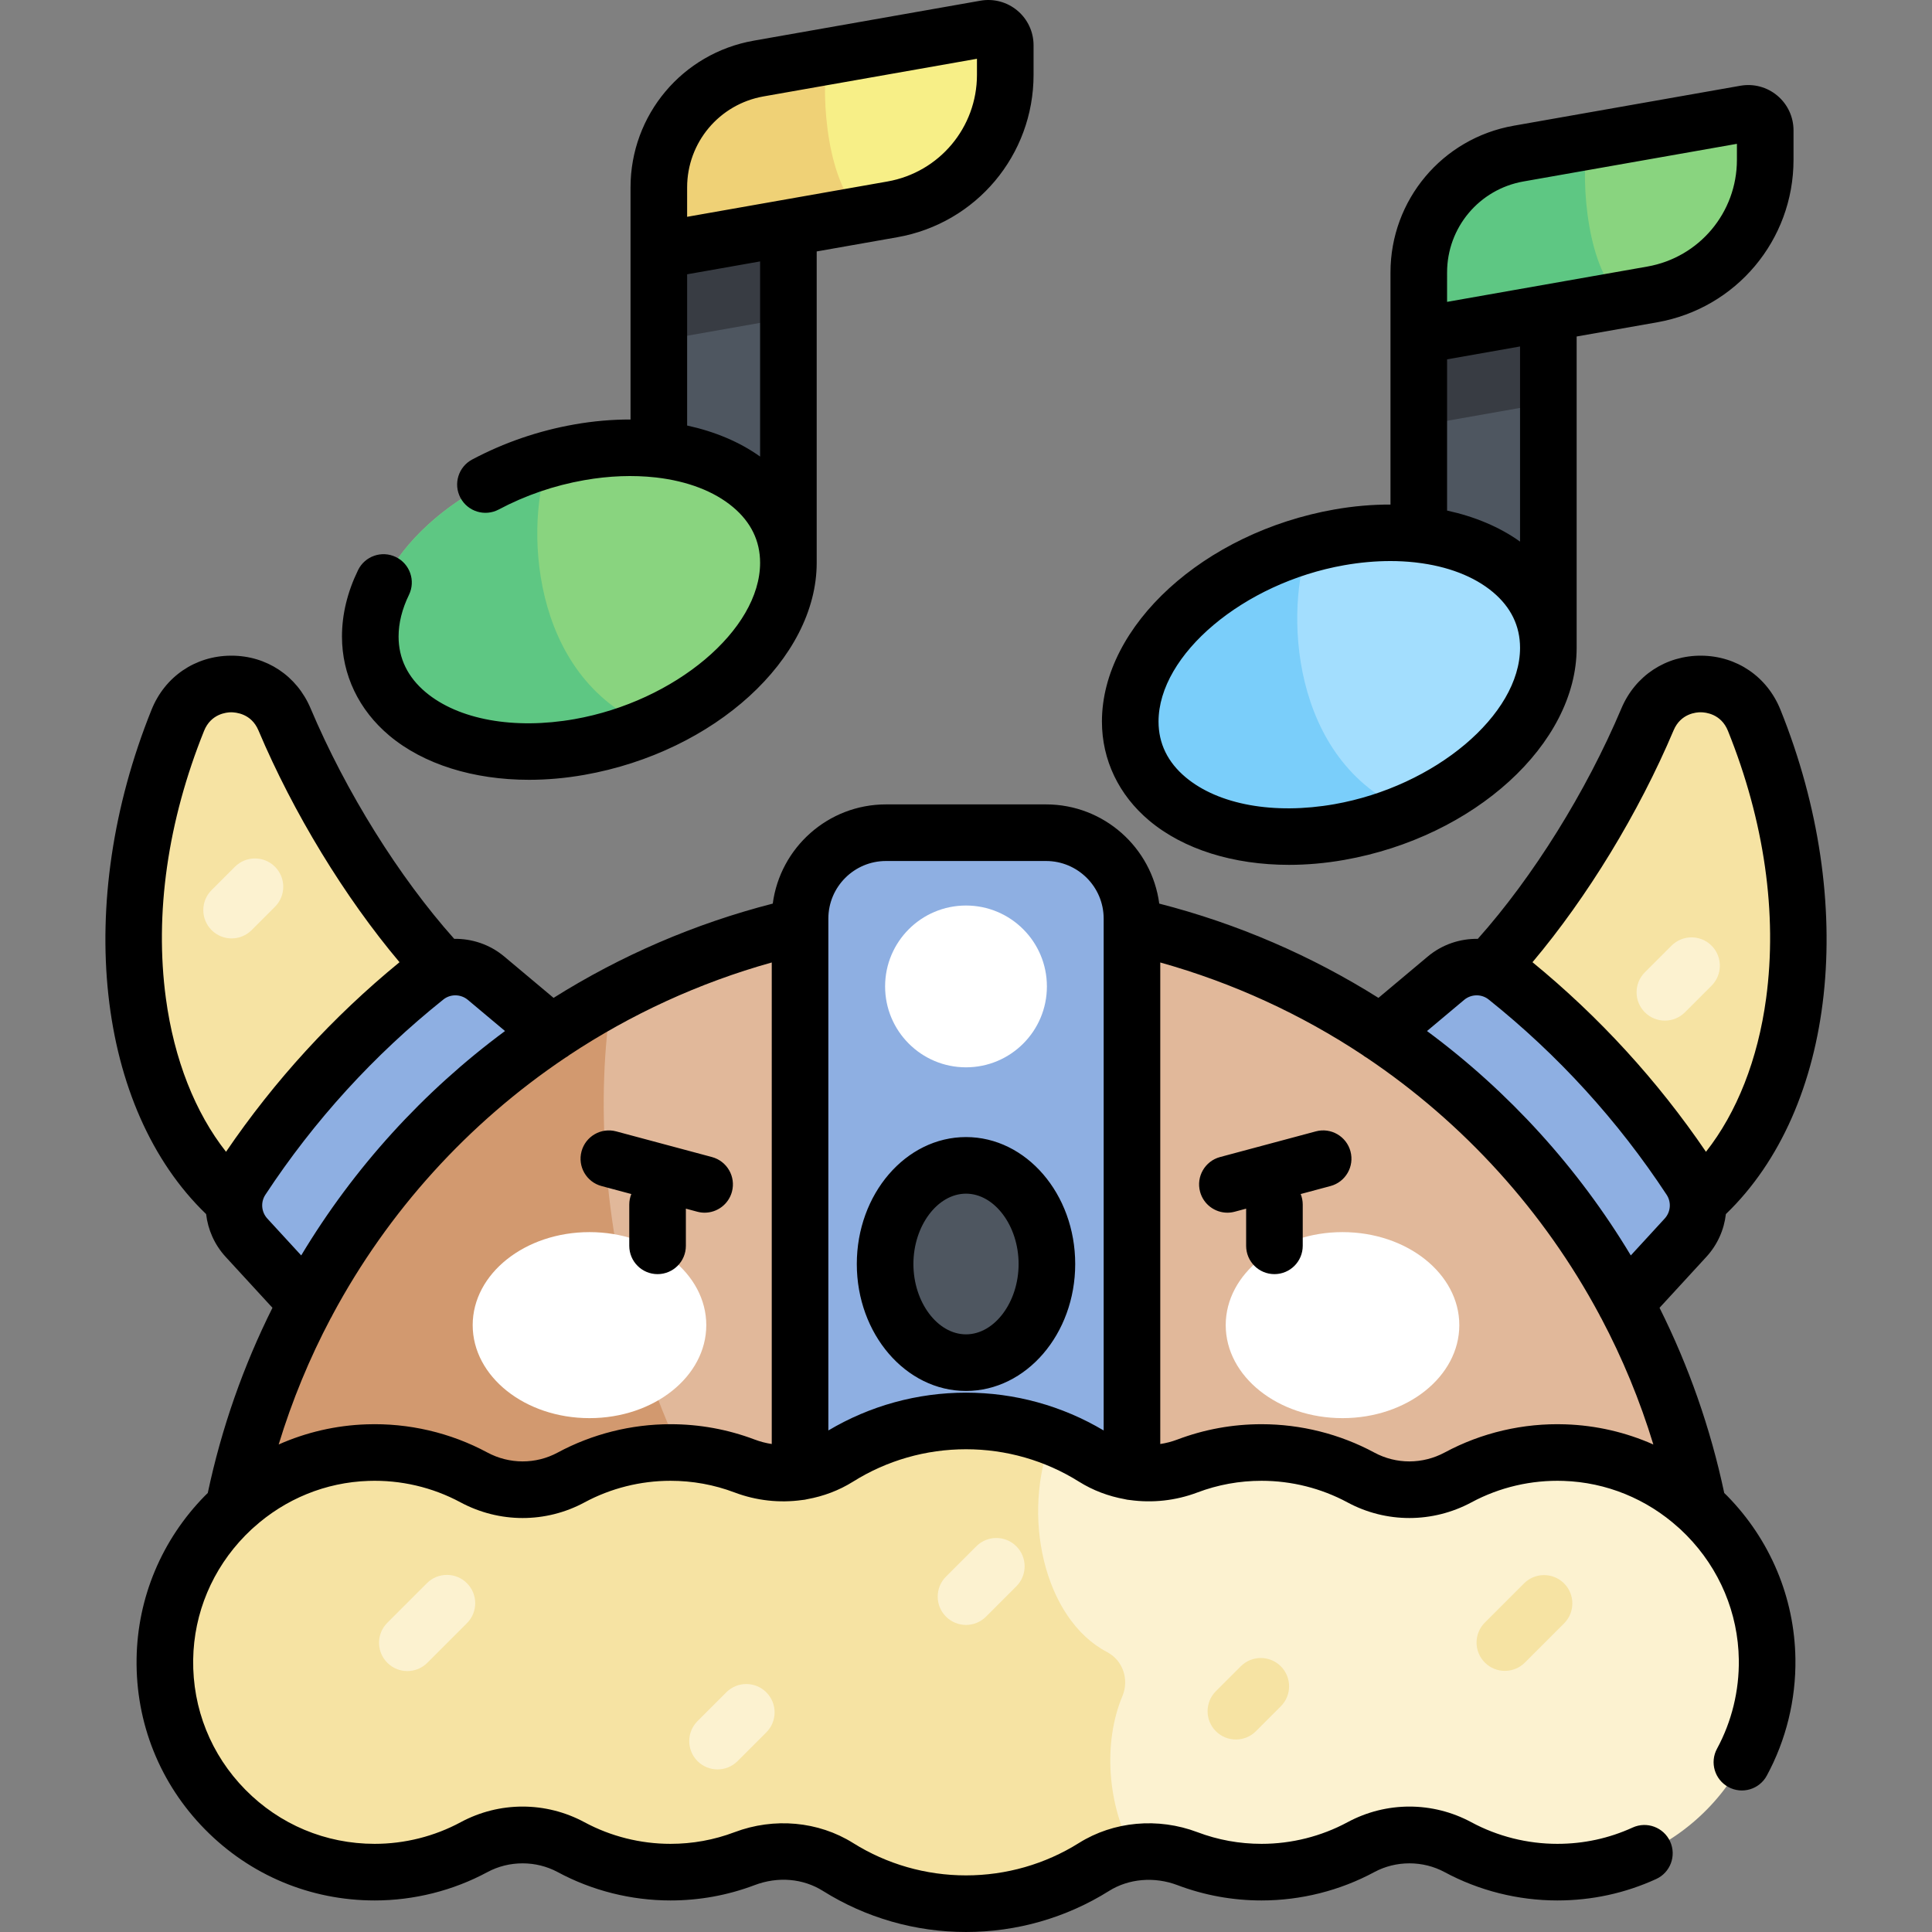 <svg id="Capa_1" enable-background="new 0 0 511.994 511.994" height="512" viewBox="0 0 511.994 511.994" width="512" xmlns="http://www.w3.org/2000/svg"><rect x="0" y="0" width="511.994" height="511.994" fill="#808080" stroke="none"/><path d="m74.088 326.427c-35.872-17.451-51.1-75.645-26.966-135.544 5.118-12.703 22.941-12.86 28.271-.244 12.036 28.488 32.343 58.938 52.14 75.806z" fill="#f6e3a3"/><path d="m65.325 328.013 31.601 34.386 67.478-73.312-35.592-29.846c-4.606-3.862-11.309-3.97-16.004-.218-18.926 15.125-35.406 33.181-48.752 53.483-3.185 4.844-2.654 11.239 1.269 15.507z" fill="#8eafe2"/><path d="m437.906 326.427c35.872-17.451 51.1-75.645 26.966-135.544-5.118-12.703-22.941-12.86-28.272-.244-12.036 28.488-32.343 58.938-52.139 75.806z" fill="#f6e3a3"/><path d="m446.669 328.013-31.601 34.386-67.477-73.312 35.592-29.846c4.606-3.862 11.309-3.97 16.004-.218 18.927 15.125 35.406 33.181 48.752 53.483 3.184 4.844 2.653 11.239-1.27 15.507z" fill="#8eafe2"/><path d="m453.913 438.427c0-109.306-88.61-197.916-197.916-197.916s-197.916 88.61-197.916 197.916z" fill="#e1b89a"/><path d="m58.081 438.427h163.629c-51.372-40.106-68.262-121.239-59.533-174.302-61.977 33.43-104.096 98.945-104.096 174.302z" fill="#d2996f"/><path d="m277.21 220.673h-42.426c-12.574 0-22.767 10.193-22.767 22.767v214.826h87.959v-214.827c.001-12.573-10.192-22.766-22.766-22.766z" fill="#8eafe2"/><circle cx="255.997" cy="261.41" fill="#fff" r="21.439"/><ellipse cx="156.218" cy="351.168" fill="#fff" rx="30.952" ry="24.649"/><ellipse cx="255.997" cy="334.972" fill="#4e5660" rx="21.439" ry="26.141"/><ellipse cx="355.776" cy="351.168" fill="#fff" rx="30.952" ry="24.649"/><path d="m414.602 384.963c-10.213-.341-19.834 2.075-28.179 6.56-8.024 4.312-17.757 4.349-25.776.028-7.837-4.223-16.803-6.619-26.33-6.619-6.914 0-13.53 1.264-19.635 3.573-8.186 3.095-17.358 2.445-24.772-2.204-9.83-6.163-21.454-9.728-33.913-9.728s-24.083 3.565-33.913 9.728c-7.414 4.648-16.586 5.299-24.772 2.204-6.105-2.308-12.721-3.573-19.635-3.573-9.527 0-18.493 2.397-26.33 6.619-8.019 4.321-17.753 4.285-25.776-.028-8.344-4.485-17.966-6.9-28.179-6.56-29.455.982-53.261 25.262-53.698 54.73-.461 31.096 24.608 56.449 55.599 56.449 9.525 0 18.49-2.396 26.326-6.618 8.003-4.311 17.728-4.311 25.731 0 7.836 4.222 16.801 6.618 26.326 6.618 6.914 0 13.53-1.265 19.635-3.573 8.186-3.095 17.357-2.445 24.772 2.204 9.83 6.163 21.454 9.728 33.913 9.728s24.083-3.565 33.913-9.728c7.414-4.648 16.586-5.299 24.772-2.204 6.105 2.308 12.721 3.573 19.635 3.573 9.525 0 18.49-2.396 26.326-6.618 8.003-4.311 17.728-4.311 25.731 0 7.836 4.222 16.801 6.618 26.326 6.618 30.991 0 56.06-25.352 55.599-56.449-.435-29.469-24.242-53.748-53.696-54.73z" fill="#fcf2d0"/><path d="m289.91 494.772c3.236-2.029 6.808-3.296 10.486-3.822-7.097-12.696-8.035-29.343-2.956-41.447 1.844-4.395.158-9.486-4.064-11.697-16.749-8.771-22.897-36.467-14.576-57.038-7.083-2.706-14.768-4.197-22.803-4.197-12.459 0-24.083 3.565-33.913 9.728-7.414 4.648-16.586 5.299-24.771 2.204-6.105-2.308-12.721-3.573-19.635-3.573-9.527 0-18.493 2.397-26.33 6.62-8.019 4.321-17.753 4.284-25.777-.028-8.344-4.484-17.964-6.9-28.176-6.56-29.454.981-53.261 25.257-53.701 54.724-.464 31.099 24.606 56.454 55.599 56.454 9.525 0 18.49-2.396 26.327-6.618 8.003-4.311 17.728-4.311 25.731 0 7.836 4.222 16.801 6.618 26.326 6.618 6.914 0 13.531-1.265 19.635-3.573 8.185-3.095 17.357-2.445 24.771 2.204 9.83 6.163 21.454 9.728 33.913 9.728 12.46.001 24.084-3.564 33.914-9.727z" fill="#f6e3a3"/><g fill="#fcf2d0"><path d="m107.95 442.845c-1.919 0-3.839-.732-5.303-2.196-2.929-2.93-2.929-7.678 0-10.607l10.486-10.486c2.929-2.928 7.678-2.928 10.606 0 2.929 2.93 2.929 7.678 0 10.607l-10.486 10.486c-1.464 1.463-3.384 2.196-5.303 2.196z"/><path d="m190.154 468.905c-1.919 0-3.838-.732-5.303-2.196-2.929-2.929-2.929-7.678 0-10.607l7.623-7.623c2.929-2.93 7.677-2.929 10.606-.001 2.929 2.929 2.929 7.678.001 10.607l-7.623 7.623c-1.465 1.465-3.385 2.197-5.304 2.197z"/><path d="m255.997 430.618c-1.919 0-3.839-.733-5.303-2.197-2.929-2.929-2.929-7.678 0-10.606l8.037-8.036c2.929-2.928 7.678-2.929 10.606.001 2.929 2.929 2.929 7.678 0 10.606l-8.037 8.036c-1.464 1.464-3.384 2.196-5.303 2.196z"/></g><path d="m327.519 460.984c-1.919 0-3.839-.732-5.304-2.197-2.929-2.929-2.928-7.678 0-10.606l6.601-6.601c2.929-2.929 7.677-2.928 10.607.001 2.929 2.929 2.928 7.678 0 10.606l-6.601 6.601c-1.464 1.463-3.383 2.196-5.303 2.196z" fill="#f6e3a3"/><path d="m398.801 442.793c-1.919 0-3.839-.733-5.303-2.196-2.929-2.93-2.929-7.678 0-10.607l10.383-10.383c2.929-2.928 7.678-2.928 10.606 0 2.929 2.93 2.929 7.678 0 10.608l-10.383 10.383c-1.464 1.463-3.383 2.195-5.303 2.195z" fill="#f6e3a3"/><path d="m61.378 248.686c-1.919 0-3.838-.732-5.303-2.196-2.929-2.929-2.929-7.678 0-10.607l6.186-6.186c2.93-2.93 7.677-2.929 10.607-.001 2.929 2.929 2.929 7.678.001 10.607l-6.186 6.186c-1.466 1.464-3.385 2.197-5.305 2.197z" fill="#fcf2d0"/><path d="m441.207 270.471c-1.919 0-3.839-.732-5.304-2.197-2.929-2.929-2.928-7.678 0-10.606l7.065-7.064c2.929-2.929 7.678-2.928 10.607.001s2.928 7.678 0 10.607l-7.065 7.064c-1.464 1.462-3.384 2.195-5.303 2.195z" fill="#fcf2d0"/><path d="m174.592 66.402 34.337-6.054v88.802l-34.337 6.054z" fill="#4e5660"/><path d="m261.121 7.576-60.088 10.595c-15.292 2.696-26.441 15.983-26.441 31.511v16.72l61.889-10.913c17.304-3.051 29.919-18.086 29.919-35.656v-7.828c0-2.796-2.525-4.915-5.279-4.429z" fill="#f7ef87"/><path d="m201.033 18.171c-15.292 2.696-26.441 15.983-26.441 31.511v16.72l54.051-9.531c-9.236-7.549-11.201-30.243-9.434-41.906z" fill="#efd176"/><ellipse cx="153.526" cy="158.919" fill="#89d47f" rx="57.002" ry="37.955" transform="matrix(.949 -.315 .315 .949 -42.279 56.518)"/><path d="m145.559 121.681c-26.822 7.453-47.435 27.348-47.435 47.007 0 21.567 24.805 34.677 55.402 29.282 6.449-1.137 12.636-3.013 18.392-5.456-31.827-13.298-32.832-54.478-26.359-70.833z" fill="#5ec783"/><path d="m174.592 66.402 34.337-6.054v23.894l-34.337 6.055z" fill="#383c43"/><path d="m375.987 88.94 34.337-6.054v88.802l-34.337 6.054z" fill="#4e5660"/><path d="m462.516 30.113-60.088 10.595c-15.292 2.696-26.441 15.983-26.441 31.511v16.72l61.889-10.913c17.304-3.051 29.919-18.086 29.919-35.656v-7.828c0-2.796-2.525-4.914-5.279-4.429z" fill="#89d47f"/><path d="m402.428 40.709c-15.292 2.696-26.441 15.983-26.441 31.511v16.72l54.051-9.531c-9.237-7.549-11.201-30.243-9.434-41.906z" fill="#5ec783"/><ellipse cx="354.922" cy="181.457" fill="#a3defe" rx="57.002" ry="37.955" transform="matrix(.949 -.315 .315 .949 -39.111 121.172)"/><path d="m346.955 144.218c-26.822 7.453-47.435 27.348-47.435 47.007 0 21.567 24.804 34.677 55.402 29.282 6.449-1.137 12.636-3.013 18.392-5.456-31.828-13.297-32.833-54.477-26.359-70.833z" fill="#7acefa"/><path d="m375.987 88.94 34.337-6.054v23.894l-34.337 6.055z" fill="#383c43"/><path d="m304.557 217.469c9.098 7.634 22.345 11.724 37.038 11.724 4.755 0 9.664-.429 14.629-1.305 34.542-6.091 61.6-30.779 61.6-56.206v-82.509l21.355-3.766c20.927-3.69 36.116-21.792 36.116-43.042v-7.828c0-3.556-1.562-6.905-4.285-9.19-2.724-2.286-6.292-3.243-9.795-2.625l-60.088 10.595c-18.912 3.334-32.639 19.693-32.639 38.898v61.497c-4.83-.015-9.818.412-14.868 1.303-34.542 6.091-61.6 30.779-61.6 56.206 0 10.141 4.452 19.464 12.537 26.248zm78.93-145.255c0-11.911 8.514-22.058 20.243-24.126l56.565-9.973v4.25c0 13.957-9.977 25.846-23.721 28.271l-53.087 9.36zm0 23.014 19.337-3.41v51.713c-5.404-3.869-12.005-6.633-19.337-8.226zm-27.263 54.557c4.197-.739 8.306-1.102 12.244-1.102 2.193 0 4.329.117 6.399.339.174.026.349.049.526.063 8.157.954 15.222 3.618 20.252 7.839 4.763 3.997 7.179 8.962 7.179 14.758 0 17.757-22.533 36.731-49.205 41.435-15.998 2.817-30.733.15-39.421-7.139-4.763-3.997-7.179-8.962-7.179-14.758.001-17.757 22.533-36.732 49.205-41.435zm-196.814 164.528 7.894 2.115c-.348.865-.544 1.807-.544 2.796v10.931c0 4.143 3.358 7.5 7.5 7.5s7.5-3.357 7.5-7.5v-9.853l3.024.81c.65.175 1.303.258 1.946.258 3.311 0 6.342-2.21 7.24-5.56 1.072-4.001-1.302-8.113-5.303-9.186l-25.374-6.8c-4-1.075-8.113 1.302-9.186 5.303-1.072 4.001 1.302 8.113 5.303 9.186zm189.291-14.489-25.375 6.8c-4.001 1.072-6.375 5.185-5.303 9.186.898 3.351 3.928 5.56 7.24 5.56.643 0 1.296-.083 1.946-.258l3.024-.81v9.852c0 4.143 3.358 7.5 7.5 7.5s7.5-3.357 7.5-7.5v-10.931c0-.989-.196-1.931-.544-2.795l7.895-2.116c4.001-1.072 6.375-5.185 5.303-9.186-1.073-4-5.188-6.379-9.186-5.302zm108.233 95.831c-3.656-17.261-9.466-33.719-17.144-49.079l12.401-13.495c2.972-3.233 4.705-7.22 5.18-11.341 29.108-28.015 35.147-82.317 14.457-133.667-3.526-8.75-11.556-14.235-20.956-14.314-9.359-.066-17.511 5.268-21.181 13.953-9.36 22.153-23.437 44.696-38.059 61.088-4.716-.069-9.453 1.487-13.268 4.686l-13.068 10.958c-17.7-11.127-37.239-19.635-58.089-24.982-1.954-14.816-14.657-26.291-29.997-26.291h-42.426c-15.341 0-28.043 11.475-29.997 26.291-20.85 5.348-40.389 13.855-58.089 24.982l-13.067-10.958c-3.815-3.199-8.551-4.755-13.267-4.686-14.623-16.391-28.701-38.935-38.061-61.088-3.644-8.622-11.668-13.954-20.978-13.954-.068 0-.137 0-.205.001-9.399.079-17.429 5.564-20.954 14.314-20.691 51.35-14.652 105.652 14.457 133.668.475 4.121 2.208 8.107 5.18 11.34l12.401 13.494c-7.678 15.36-13.488 31.819-17.144 49.08-.249.246-.507.481-.752.732-11.44 11.662-17.873 27-18.112 43.188-.252 17.044 6.191 33.111 18.145 45.243 11.955 12.134 27.92 18.816 44.953 18.816 10.423 0 20.756-2.599 29.883-7.515 5.742-3.091 12.876-3.092 18.618.001 9.127 4.915 19.46 7.514 29.883 7.514 7.668 0 15.167-1.365 22.288-4.058 6.213-2.35 12.824-1.786 18.136 1.543 11.347 7.114 24.451 10.874 37.896 10.874 13.446 0 26.55-3.76 37.897-10.874 5.234-3.282 12.012-3.858 18.135-1.544 7.12 2.693 14.619 4.059 22.288 4.059 10.423 0 20.756-2.599 29.884-7.515 5.741-3.094 12.875-3.093 18.617.001 9.127 4.915 19.46 7.514 29.883 7.514 9.131 0 17.942-1.909 26.189-5.676 3.768-1.721 5.427-6.17 3.706-9.939-1.721-3.768-6.17-5.427-9.938-3.706-6.277 2.867-12.991 4.32-19.957 4.32-7.948 0-15.822-1.979-22.77-5.72-10.283-5.54-22.561-5.541-32.845-.001-6.948 3.742-14.822 5.721-22.77 5.721-5.85 0-11.563-1.039-16.982-3.089-10.483-3.963-22.225-2.891-31.408 2.865-8.956 5.615-19.305 8.583-29.929 8.583s-20.973-2.968-29.929-8.583c-9.184-5.759-20.925-6.826-31.409-2.865-5.419 2.05-11.133 3.089-16.982 3.089-7.948 0-15.822-1.979-22.769-5.72-10.282-5.54-22.561-5.541-32.845-.001-6.948 3.742-14.821 5.721-22.77 5.721-12.984 0-25.154-5.095-34.268-14.345-9.112-9.247-14.024-21.497-13.832-34.492.183-12.319 5.092-24.006 13.823-32.906.539-.55 1.09-1.085 1.651-1.606.164-.133.322-.274.474-.421 8.445-7.646 19.164-12.035 30.502-12.413 8.518-.297 16.949 1.678 24.378 5.671 10.323 5.548 22.617 5.558 32.885.023 6.947-3.743 14.822-5.722 22.772-5.722 5.849 0 11.563 1.039 16.982 3.087 5.794 2.192 11.972 2.838 17.89 2.011.468-.033.923-.109 1.363-.224 4.301-.772 8.439-2.32 12.155-4.65 8.956-5.615 19.305-8.583 29.929-8.583s20.973 2.968 29.929 8.583c3.712 2.327 7.845 3.874 12.141 4.647.449.118.914.196 1.392.228 5.914.823 12.086.178 17.875-2.011 5.42-2.049 11.134-3.088 16.983-3.088 7.951 0 15.825 1.979 22.772 5.722 10.269 5.533 22.563 5.524 32.884-.023 7.432-3.995 15.865-5.961 24.378-5.671 11.334.378 22.05 4.764 30.494 12.405.159.155.324.303.496.442.556.517 1.102 1.047 1.636 1.592 8.73 8.9 13.639 20.587 13.822 32.906.122 8.255-1.875 16.423-5.775 23.62-1.974 3.642-.622 8.193 3.02 10.167 3.642 1.975 8.194.621 10.168-3.021 5.123-9.452 7.746-20.168 7.586-30.989-.24-16.188-6.672-31.525-18.113-43.188-.246-.248-.503-.482-.752-.729zm-412.976-131.093c-3.024-22.432.475-46.942 10.121-70.882 1.823-4.524 5.947-4.909 7.167-4.92 1.216.018 5.344.306 7.239 4.792 9.263 21.925 22.919 44.275 37.39 61.44-17.688 14.49-33.133 31.365-45.976 50.242-8.185-10.392-13.754-24.457-15.941-40.672zm26.889 58.37c-1.604-1.745-1.819-4.341-.524-6.311 12.911-19.641 28.78-37.05 47.168-51.744 1.891-1.511 4.626-1.467 6.503.106l9.835 8.247c-21.691 16.052-40.077 36.266-54.009 59.466zm133.671 59.741c-1.525-.23-3.051-.624-4.553-1.192-7.122-2.691-14.62-4.057-22.287-4.057-10.425 0-20.76 2.6-29.888 7.517-5.819 3.136-12.798 3.124-18.668-.031-9.76-5.246-20.821-7.83-31.979-7.45-8.128.271-16.012 2.105-23.297 5.34 3.55-11.658 8.178-22.842 13.781-33.43.198-.314.375-.638.522-.972 14.703-27.403 35.916-50.779 61.626-68.065.389-.215.762-.462 1.114-.75 16.271-10.774 34.317-19.116 53.629-24.52zm87.959-3.588c-11.015-6.555-23.588-10.02-36.479-10.02s-25.464 3.465-36.48 10.02v-135.645c0-8.418 6.849-15.267 15.267-15.267h42.426c8.418 0 15.267 6.849 15.267 15.267v135.645zm151.032-185.533c1.896-4.485 6.02-4.814 7.238-4.792 1.221.011 5.345.396 7.168 4.92 9.646 23.939 13.145 48.45 10.121 70.882-2.187 16.215-7.756 30.28-15.942 40.673-12.842-18.878-28.288-35.753-45.976-50.242 14.471-17.166 28.127-39.516 37.391-61.441zm-55.507 71.431c1.877-1.574 4.611-1.618 6.502-.105 18.387 14.693 34.257 32.103 47.167 51.743 1.296 1.971 1.08 4.566-.524 6.311l-8.973 9.764c-13.932-23.2-32.318-43.413-54.008-59.465zm26.849 112.477c-11.161-.379-22.218 2.205-31.979 7.45-5.87 3.155-12.849 3.167-18.668.031-9.126-4.917-19.461-7.517-29.887-7.517-7.668 0-15.165 1.365-22.288 4.058-1.502.568-3.028.962-4.553 1.191v-127.61c19.314 5.404 37.361 13.747 53.633 24.523.348.283.717.529 1.101.741 25.716 17.288 46.933 40.667 61.637 68.076.146.331.321.651.516.962 5.604 10.59 10.233 21.776 13.784 33.436-7.284-3.236-15.167-5.07-23.296-5.341zm-311.689-182.529c9.098 7.634 22.345 11.724 37.036 11.724 4.756 0 9.664-.429 14.631-1.305 34.542-6.091 61.6-30.779 61.6-56.206v-82.509l21.354-3.766c20.927-3.689 36.117-21.791 36.117-43.042v-7.828c0-3.556-1.562-6.905-4.285-9.19-2.724-2.285-6.295-3.243-9.795-2.625h-.001l-60.089 10.595c-18.912 3.334-32.639 19.692-32.639 38.896v61.498c-4.83-.015-9.818.412-14.867 1.302-9.524 1.679-18.642 4.808-27.1 9.301-3.658 1.942-5.048 6.483-3.105 10.142s6.484 5.048 10.142 3.105c7.067-3.754 14.693-6.37 22.667-7.775 6.626-1.168 13.026-1.381 18.879-.728.073.009.145.017.218.023 8.187.947 15.279 3.609 20.324 7.842 4.764 3.997 7.179 8.963 7.179 14.758 0 17.757-22.533 36.731-49.204 41.435-15.995 2.82-30.733.152-39.421-7.138-4.764-3.998-7.18-8.963-7.18-14.759 0-3.569.925-7.283 2.75-11.038 1.811-3.726.258-8.214-3.467-10.024-3.726-1.81-8.213-.257-10.024 3.468-2.826 5.815-4.259 11.734-4.259 17.595.001 10.142 4.454 19.465 12.539 26.249zm78.93-145.255c0-11.91 8.514-22.057 20.243-24.125l56.565-9.975v4.251c0 13.957-9.976 25.847-23.721 28.271l-53.087 9.36zm0 63.092v-40.078l19.337-3.41v51.714c-5.404-3.87-12.005-6.633-19.337-8.226zm73.905 188.563c-15.957 0-28.939 15.091-28.939 33.641s12.982 33.642 28.939 33.642c15.956 0 28.939-15.092 28.939-33.642s-12.982-33.641-28.939-33.641zm0 52.282c-7.556 0-13.939-8.537-13.939-18.642 0-10.104 6.383-18.641 13.939-18.641s13.939 8.536 13.939 18.641-6.383 18.642-13.939 18.642z"/></svg>